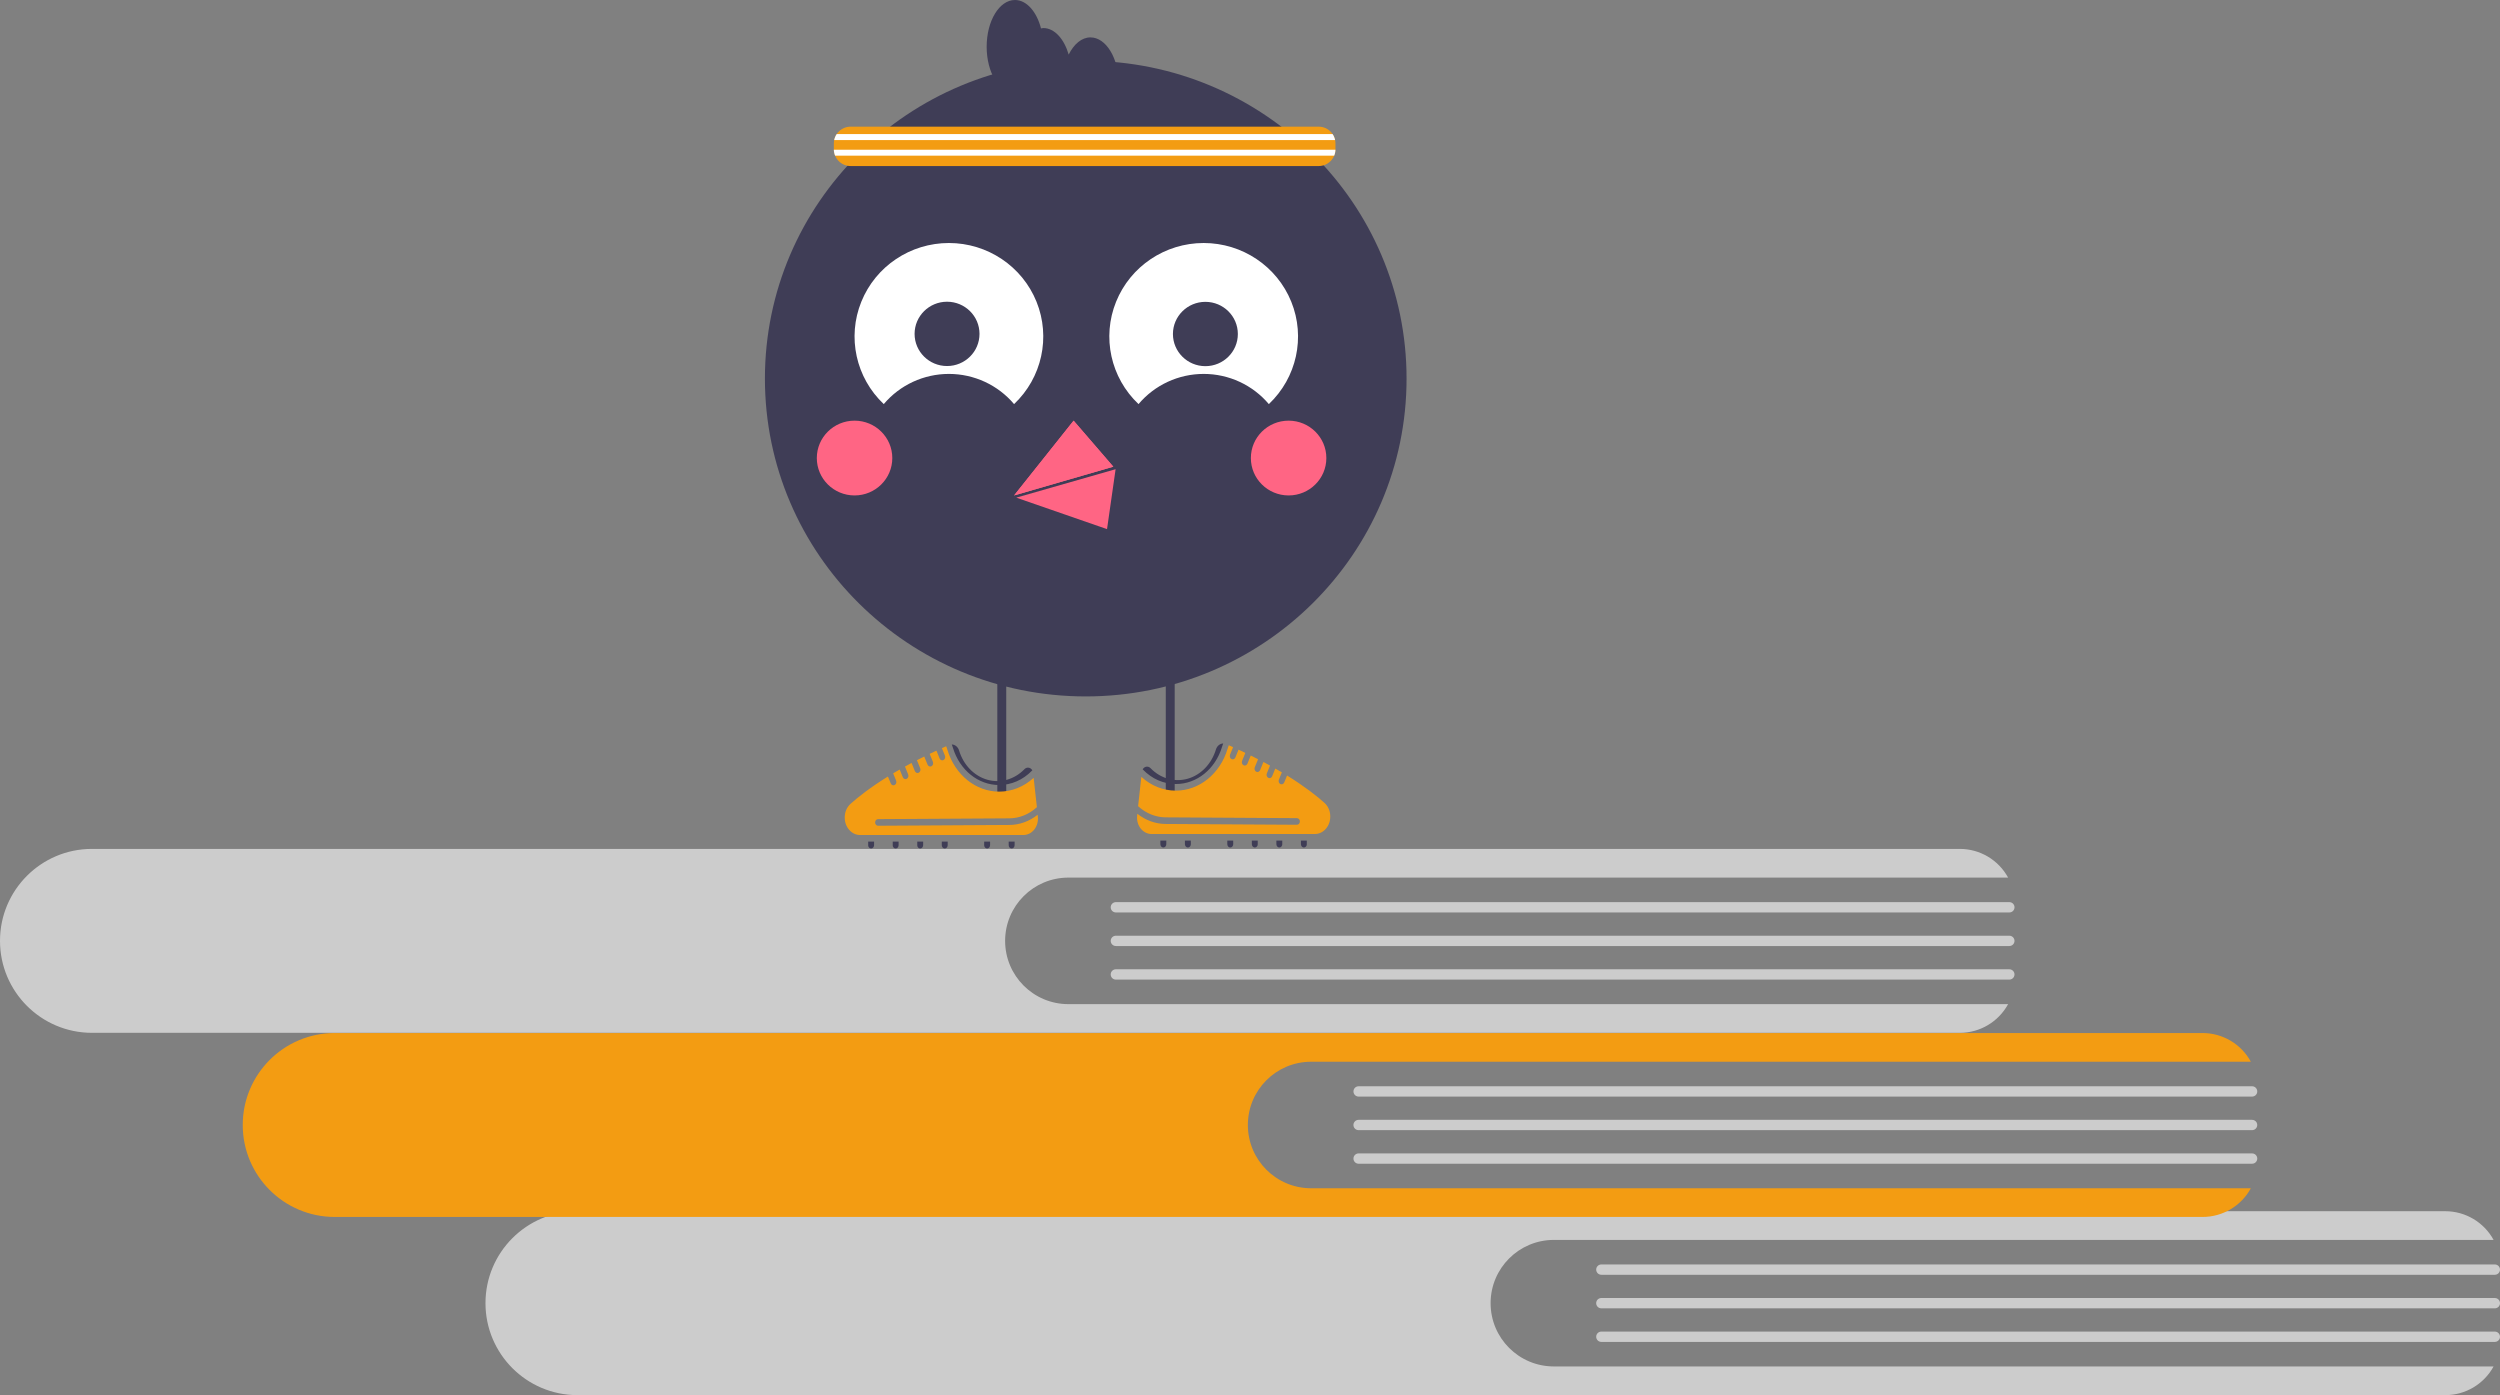 <?xml version="1.0" encoding="UTF-8" standalone="no"?><!-- Generator: Gravit.io --><svg xmlns="http://www.w3.org/2000/svg" xmlns:xlink="http://www.w3.org/1999/xlink" style="isolation:isolate" viewBox="0 0 841 469.325" width="841pt" height="469.325pt"><rect x="0" y="0" width="841" height="469.325" fill="#808080" stroke="none"/><defs><clipPath id="_clipPath_4hbiJizQPNVcMpBRTBwHmZafwfbtt7K9"><rect width="841" height="469.325"/></clipPath></defs><g clip-path="url(#_clipPath_4hbiJizQPNVcMpBRTBwHmZafwfbtt7K9)"><g><g><path d=" M 522.708 459.672 C 510.959 459.664 501.439 450.138 501.439 438.389 C 501.439 426.64 510.959 417.114 522.708 417.106 L 838.843 417.106 C 835.604 411.16 829.376 407.458 822.606 407.453 L 194.213 407.453 C 177.142 407.472 163.314 421.318 163.316 438.389 C 163.325 455.456 177.147 469.295 194.213 469.325 L 822.605 469.325 C 829.376 469.32 835.604 465.618 838.843 459.672 L 522.708 459.672 Z " fill="rgb(204,204,204)"/><path d=" M 839.263 428.833 L 538.692 428.833 C 537.734 428.831 536.959 428.054 536.959 427.096 C 536.959 426.138 537.734 425.361 538.692 425.359 L 839.263 425.359 C 840.221 425.361 840.996 426.138 840.996 427.096 C 840.996 428.054 840.221 428.831 839.263 428.833 Z " fill="rgb(204,204,204)"/><path d=" M 839.263 440.127 L 538.692 440.127 C 537.732 440.127 536.955 439.349 536.955 438.389 C 536.955 437.43 537.732 436.652 538.692 436.652 L 839.263 436.652 C 840.222 436.652 841 437.43 841 438.389 C 841 439.349 840.222 440.127 839.263 440.127 L 839.263 440.127 Z " fill="rgb(204,204,204)"/><path d=" M 839.263 451.42 L 538.692 451.42 C 537.734 451.417 536.959 450.64 536.959 449.682 C 536.959 448.724 537.734 447.947 538.692 447.945 L 839.263 447.945 C 840.221 447.947 840.996 448.724 840.996 449.682 C 840.996 450.64 840.221 451.417 839.263 451.42 L 839.263 451.42 Z " fill="rgb(204,204,204)"/><path d=" M 441.05 399.732 C 429.301 399.724 419.781 390.197 419.781 378.449 C 419.781 366.7 429.301 357.174 441.05 357.166 L 757.185 357.166 C 753.946 351.22 747.718 347.518 740.948 347.513 L 112.556 347.513 C 95.484 347.532 81.656 361.377 81.658 378.449 C 81.667 395.516 95.489 409.355 112.556 409.385 L 740.948 409.385 C 747.718 409.38 753.946 405.678 757.185 399.732 L 441.05 399.732 Z " fill="rgb(243,156,18)"/><path d=" M 757.605 368.893 L 457.034 368.893 C 456.076 368.891 455.301 368.114 455.301 367.156 C 455.301 366.198 456.076 365.421 457.034 365.418 L 757.605 365.418 C 758.564 365.418 759.342 366.196 759.342 367.156 C 759.342 368.115 758.564 368.893 757.605 368.893 L 757.605 368.893 Z " fill="rgb(204,204,204)"/><path d=" M 757.605 380.186 L 457.034 380.186 C 456.074 380.186 455.297 379.408 455.297 378.449 C 455.297 377.489 456.074 376.711 457.034 376.711 L 757.605 376.711 C 758.225 376.711 758.799 377.043 759.109 377.58 C 759.42 378.118 759.42 378.78 759.109 379.317 C 758.799 379.855 758.225 380.186 757.605 380.186 L 757.605 380.186 Z " fill="rgb(204,204,204)"/><path d=" M 757.605 391.479 L 457.034 391.479 C 456.076 391.477 455.301 390.7 455.301 389.742 C 455.301 388.784 456.076 388.007 457.034 388.004 L 757.605 388.004 C 758.226 388.003 758.801 388.334 759.113 388.872 C 759.424 389.41 759.424 390.074 759.113 390.612 C 758.801 391.15 758.226 391.481 757.605 391.479 Z " fill="rgb(204,204,204)"/><path d=" M 359.392 337.792 C 347.643 337.784 338.123 328.257 338.123 316.508 C 338.123 304.76 347.643 295.233 359.392 295.225 L 675.527 295.225 C 672.288 289.28 666.061 285.577 659.29 285.572 L 30.897 285.572 C 13.826 285.591 -0.002 299.437 0 316.508 C 0.009 333.575 13.831 347.414 30.897 347.444 L 659.29 347.444 C 666.061 347.439 672.288 343.737 675.527 337.792 L 359.392 337.792 Z " fill="rgb(204,204,204)"/><path d=" M 675.947 306.953 L 375.376 306.953 C 374.418 306.95 373.643 306.173 373.643 305.215 C 373.643 304.257 374.418 303.48 375.376 303.478 L 675.947 303.478 C 676.906 303.478 677.684 304.256 677.684 305.215 C 677.684 306.175 676.906 306.953 675.947 306.953 Z " fill="rgb(204,204,204)"/><path d=" M 675.947 318.246 L 375.376 318.246 C 374.755 318.246 374.182 317.915 373.871 317.377 C 373.561 316.84 373.561 316.177 373.871 315.64 C 374.182 315.102 374.755 314.771 375.376 314.771 L 675.947 314.771 C 676.567 314.771 677.141 315.102 677.451 315.64 C 677.762 316.177 677.762 316.84 677.451 317.377 C 677.141 317.915 676.567 318.246 675.947 318.246 L 675.947 318.246 Z " fill="rgb(204,204,204)"/><path d=" M 675.947 329.539 L 375.376 329.539 C 374.417 329.539 373.639 328.761 373.639 327.801 C 373.639 326.842 374.417 326.064 375.376 326.064 L 675.947 326.064 C 676.567 326.064 677.141 326.395 677.451 326.933 C 677.762 327.47 677.762 328.133 677.451 328.67 C 677.141 329.208 676.567 329.539 675.947 329.539 L 675.947 329.539 Z " fill="rgb(204,204,204)"/></g><g><ellipse vector-effect="non-scaling-stroke" cx="365.242" cy="127.359" rx="107.924" ry="106.918" fill="rgb(63,61,86)"/><path d=" M 361.164 141.51 L 341.134 166.667 L 374.517 156.991 L 361.164 141.51 L 361.164 141.51 Z " fill="rgb(255,101,132)"/><path d=" M 297.297 135.941 C 302.723 129.505 310.751 125.786 319.215 125.786 C 327.679 125.786 335.707 129.505 341.134 135.941 C 350.518 127.066 353.505 113.429 348.681 101.499 C 343.856 89.57 332.188 81.748 319.215 81.748 C 306.242 81.748 294.575 89.57 289.75 101.499 C 284.925 113.429 287.913 127.066 297.297 135.941 L 297.297 135.941 Z " fill="rgb(255,255,255)"/><path d=" M 383.001 135.941 C 388.427 129.505 396.455 125.786 404.92 125.786 C 413.384 125.786 421.412 129.505 426.838 135.941 C 436.222 127.066 439.21 113.429 434.385 101.499 C 429.56 89.57 417.893 81.748 404.92 81.748 C 391.947 81.748 380.28 89.57 375.454 101.499 C 370.629 113.429 373.618 127.066 383.001 135.941 Z " fill="rgb(255,255,255)"/><ellipse vector-effect="non-scaling-stroke" cx="318.586" cy="112.317" rx="10.919" ry="10.817" fill="rgb(63,61,86)"/><ellipse vector-effect="non-scaling-stroke" cx="405.493" cy="112.359" rx="10.919" ry="10.817" fill="rgb(63,61,86)"/><ellipse vector-effect="non-scaling-stroke" cx="287.473" cy="154.088" rx="12.697" ry="12.579" fill="rgb(255,101,132)"/><ellipse vector-effect="non-scaling-stroke" cx="433.488" cy="154.088" rx="12.697" ry="12.579" fill="rgb(255,101,132)"/><path d=" M 361.164 141.51 L 341.134 166.667 L 374.517 156.991 L 361.164 141.51 L 361.164 141.51 Z " fill="rgb(255,101,132)"/><rect x="335.5" y="224.86" width="3" height="44.667" transform="matrix(1,0,0,1,0,0)" fill="rgb(63,61,86)"/><rect x="392.167" y="226.193" width="3" height="44.667" transform="matrix(1,0,0,1,0,0)" fill="rgb(63,61,86)"/><path d=" M 366.829 12.579 C 363.867 12.579 361.256 14.858 359.508 18.358 C 357.969 13.095 354.735 9.434 350.958 9.434 C 350.701 9.459 350.446 9.502 350.195 9.561 C 348.744 3.942 345.369 0 341.435 0 C 336.176 0 331.912 7.04 331.912 15.724 C 331.912 24.407 336.176 31.446 341.435 31.446 C 341.691 31.421 341.947 31.379 342.197 31.32 C 343.649 36.94 347.024 40.881 350.958 40.881 C 353.919 40.881 356.532 38.602 358.278 35.102 C 359.817 40.365 363.052 44.025 366.829 44.025 C 372.088 44.025 376.352 36.986 376.352 28.302 C 376.352 19.619 372.088 12.579 366.829 12.579 Z " fill="rgb(63,61,86)"/><path d=" M 163.592 40.214 L 163.592 40.214 L 163.592 40.214 L 163.592 40.214 L 163.592 40.214 Z " fill="rgb(63,61,86)"/><path d=" M 372.404 177.999 L 341.879 167.409 L 375.291 157.837 L 372.404 177.999 L 372.404 177.999 Z " fill="rgb(255,101,132)"/><path d=" M 286.152 42.61 L 443.598 42.61 C 446.718 42.61 449.25 45.142 449.25 48.262 L 449.25 50.208 C 449.25 53.328 446.718 55.86 443.598 55.86 L 286.152 55.86 C 283.032 55.86 280.5 53.328 280.5 50.208 L 280.5 48.262 C 280.5 45.142 283.032 42.61 286.152 42.61 Z " fill="rgb(243,156,18)"/><clipPath id="_clipPath_mxKQDOJZhWWyRTnMD6idztLp7dTOx93h"><path d=" M 286.152 42.61 L 443.598 42.61 C 446.718 42.61 449.25 45.142 449.25 48.262 L 449.25 50.208 C 449.25 53.328 446.718 55.86 443.598 55.86 L 286.152 55.86 C 283.032 55.86 280.5 53.328 280.5 50.208 L 280.5 48.262 C 280.5 45.142 283.032 42.61 286.152 42.61 Z " fill="rgb(255,255,255)"/></clipPath><g clip-path="url(#_clipPath_mxKQDOJZhWWyRTnMD6idztLp7dTOx93h)"><g><g><g><rect x="280" y="45.11" width="170.5" height="2" transform="matrix(1,0,0,1,0,0)" fill="rgb(255,255,255)"/><rect x="272.25" y="50.36" width="184.25" height="2" transform="matrix(1,0,0,1,0,0)" fill="rgb(255,255,255)"/></g></g></g></g><g><path d=" M 339.322 283.12 L 339.322 284.312 C 339.322 284.935 339.765 285.433 340.32 285.433 C 340.875 285.433 341.318 284.935 341.318 284.312 L 341.318 283.12 L 339.322 283.12 Z  M 331.067 284.312 C 331.067 284.935 331.511 285.433 332.065 285.433 C 332.62 285.433 333.063 284.935 333.063 284.312 L 333.063 283.12 L 331.083 283.12 L 331.067 284.312 Z  M 316.807 284.312 C 316.807 284.935 317.251 285.433 317.805 285.433 C 318.36 285.433 318.804 284.935 318.804 284.312 L 318.804 283.12 L 316.823 283.12 L 316.807 284.312 Z  M 308.552 284.312 C 308.552 284.935 308.996 285.433 309.55 285.433 C 310.105 285.433 310.549 284.935 310.549 284.312 L 310.549 283.12 L 308.568 283.12 L 308.568 284.312 L 308.552 284.312 Z  M 300.297 284.312 C 300.297 284.935 300.741 285.433 301.296 285.433 C 301.85 285.433 302.294 284.935 302.294 284.312 L 302.294 283.12 L 300.313 283.12 L 300.313 284.312 L 300.297 284.312 L 300.297 284.312 Z  M 292.043 284.312 C 292.043 284.935 292.486 285.433 293.041 285.433 C 293.595 285.433 294.039 284.935 294.039 284.312 L 294.039 283.12 L 292.058 283.12 L 292.058 284.312 L 292.043 284.312 L 292.043 284.312 Z  M 322.622 252.444 C 324.098 257.31 327.661 261.012 332.096 262.286 C 336.531 263.56 341.239 262.234 344.614 258.761 C 344.992 258.359 345.511 258.169 346.028 258.245 C 346.544 258.321 347.002 258.654 347.276 259.152 C 347.228 259.188 347.196 259.223 347.149 259.259 C 344.131 262.366 340.184 264.087 336.09 264.081 C 329.071 264.081 322.844 259.081 320.578 251.59 L 320.182 250.433 C 321.275 250.469 322.258 251.252 322.622 252.444 L 322.622 252.444 Z " fill="rgb(63,61,86)"/><path d=" M 347.941 279.045 C 347.011 280.219 345.68 280.892 344.281 280.896 L 289.349 280.896 C 287.939 280.896 286.624 280.273 285.642 279.134 C 284.659 277.995 284.136 276.501 284.168 274.935 L 284.168 274.828 C 284.2 273.102 284.913 271.501 286.101 270.433 C 288.446 268.316 292.486 265.077 298.697 261.216 L 299.648 263.529 C 299.756 263.8 299.955 264.01 300.203 264.114 C 300.45 264.218 300.724 264.206 300.963 264.081 C 301.454 263.832 301.676 263.173 301.454 262.604 L 300.456 260.148 C 301.169 259.721 301.898 259.294 302.658 258.867 L 303.704 261.447 C 303.812 261.718 304.012 261.929 304.259 262.032 C 304.506 262.136 304.78 262.124 305.019 261.999 C 305.51 261.75 305.732 261.092 305.51 260.522 L 304.433 257.871 C 305.162 257.479 305.89 257.07 306.651 256.661 L 307.76 259.383 C 307.868 259.654 308.068 259.864 308.315 259.968 C 308.562 260.072 308.836 260.06 309.075 259.935 C 309.566 259.686 309.788 259.027 309.566 258.458 L 308.457 255.736 C 309.249 255.326 310.073 254.917 310.913 254.49 L 312.022 257.212 C 312.13 257.483 312.33 257.694 312.577 257.797 C 312.824 257.901 313.098 257.889 313.337 257.764 C 313.828 257.515 314.05 256.857 313.828 256.287 L 312.735 253.6 C 313.48 253.245 314.24 252.889 315.017 252.515 L 316.078 255.131 C 316.186 255.401 316.386 255.612 316.633 255.715 C 316.88 255.819 317.154 255.807 317.393 255.682 C 317.885 255.433 318.106 254.775 317.885 254.205 L 316.855 251.679 C 317.33 251.465 317.805 251.252 318.297 251.038 L 318.74 252.337 C 321.275 260.682 328.263 266.305 336.121 266.305 C 340.368 266.305 344.455 264.668 347.719 261.661 L 348.813 271.554 C 348.765 271.59 348.733 271.608 348.686 271.643 L 348.638 271.679 C 346.062 273.986 342.871 275.258 339.575 275.291 L 295.37 275.558 C 294.815 275.558 294.388 276.056 294.388 276.679 C 294.388 277.284 294.831 277.782 295.37 277.782 L 339.575 277.515 C 342.966 277.497 346.309 276.287 349.066 274.081 L 349.129 274.721 C 349.304 276.305 348.86 277.871 347.941 279.045 Z " fill="rgb(243,156,18)"/></g><g><path d=" M 392.345 282.787 L 392.345 283.979 C 392.345 284.602 391.901 285.1 391.347 285.1 C 390.792 285.1 390.348 284.602 390.348 283.979 L 390.348 282.787 L 392.345 282.787 Z  M 400.6 283.979 C 400.6 284.602 400.156 285.1 399.602 285.1 C 399.047 285.1 398.603 284.602 398.603 283.979 L 398.603 282.787 L 400.584 282.787 L 400.6 283.979 Z  M 414.86 283.979 C 414.86 284.602 414.416 285.1 413.861 285.1 C 413.307 285.1 412.863 284.602 412.863 283.979 L 412.863 282.787 L 414.844 282.787 L 414.86 283.979 Z  M 423.114 283.979 C 423.114 284.602 422.671 285.1 422.116 285.1 C 421.562 285.1 421.118 284.602 421.118 283.979 L 421.118 282.787 L 423.099 282.787 L 423.099 283.979 L 423.114 283.979 Z  M 431.369 283.979 C 431.369 284.602 430.926 285.1 430.371 285.1 C 429.816 285.1 429.373 284.602 429.373 283.979 L 429.373 282.787 L 431.353 282.787 L 431.353 283.979 L 431.369 283.979 L 431.369 283.979 Z  M 439.624 283.979 C 439.624 284.602 439.18 285.1 438.626 285.1 C 438.071 285.1 437.628 284.602 437.628 283.979 L 437.628 282.787 L 439.608 282.787 L 439.608 283.979 L 439.624 283.979 L 439.624 283.979 Z  M 409.045 252.11 C 407.569 256.977 404.006 260.679 399.571 261.953 C 395.136 263.227 390.428 261.901 387.053 258.427 C 386.675 258.025 386.155 257.836 385.639 257.912 C 385.123 257.988 384.664 258.321 384.391 258.819 C 384.439 258.854 384.47 258.89 384.518 258.925 C 387.536 262.033 391.483 263.754 395.577 263.747 C 402.596 263.747 408.823 258.747 411.089 251.256 L 411.485 250.1 C 410.391 250.135 409.409 250.918 409.045 252.11 L 409.045 252.11 Z " fill="rgb(63,61,86)"/><path d=" M 383.726 278.712 C 384.656 279.885 385.987 280.558 387.386 280.562 L 442.318 280.562 C 443.728 280.562 445.043 279.94 446.025 278.801 C 447.007 277.662 447.53 276.167 447.499 274.602 L 447.499 274.495 C 447.467 272.769 446.754 271.167 445.566 270.1 C 443.221 267.982 439.18 264.744 432.969 260.883 L 432.019 263.196 C 431.911 263.466 431.711 263.677 431.464 263.781 C 431.217 263.884 430.943 263.872 430.704 263.747 C 430.213 263.498 429.991 262.84 430.213 262.271 L 431.211 259.815 C 430.498 259.388 429.769 258.961 429.008 258.534 L 427.963 261.114 C 427.855 261.385 427.655 261.595 427.408 261.699 C 427.161 261.803 426.887 261.791 426.648 261.666 C 426.156 261.417 425.935 260.758 426.156 260.189 L 427.234 257.538 C 426.505 257.146 425.776 256.737 425.016 256.328 L 423.907 259.05 C 423.799 259.32 423.599 259.531 423.352 259.635 C 423.105 259.738 422.831 259.727 422.592 259.602 C 422.1 259.352 421.879 258.694 422.1 258.125 L 423.209 255.402 C 422.417 254.993 421.593 254.584 420.754 254.157 L 419.644 256.879 C 419.537 257.15 419.337 257.36 419.09 257.464 C 418.843 257.568 418.569 257.556 418.329 257.431 C 417.838 257.182 417.616 256.523 417.838 255.954 L 418.931 253.267 C 418.187 252.911 417.426 252.555 416.65 252.182 L 415.588 254.797 C 415.481 255.068 415.281 255.278 415.034 255.382 C 414.786 255.486 414.513 255.474 414.273 255.349 C 413.782 255.1 413.56 254.441 413.782 253.872 L 414.812 251.345 C 414.337 251.132 413.861 250.918 413.37 250.705 L 412.927 252.004 C 410.391 260.349 403.404 265.972 395.545 265.972 C 391.299 265.972 387.211 264.335 383.947 261.328 L 382.854 271.221 C 382.902 271.256 382.933 271.274 382.981 271.31 L 383.028 271.345 C 385.605 273.653 388.796 274.925 392.091 274.957 L 436.297 275.224 C 436.851 275.224 437.279 275.723 437.279 276.345 C 437.279 276.95 436.835 277.449 436.297 277.449 L 392.091 277.182 C 388.701 277.164 385.358 275.954 382.601 273.747 L 382.537 274.388 C 382.363 275.972 382.807 277.538 383.726 278.712 Z " fill="rgb(243,156,18)"/></g></g></g></g></svg>
